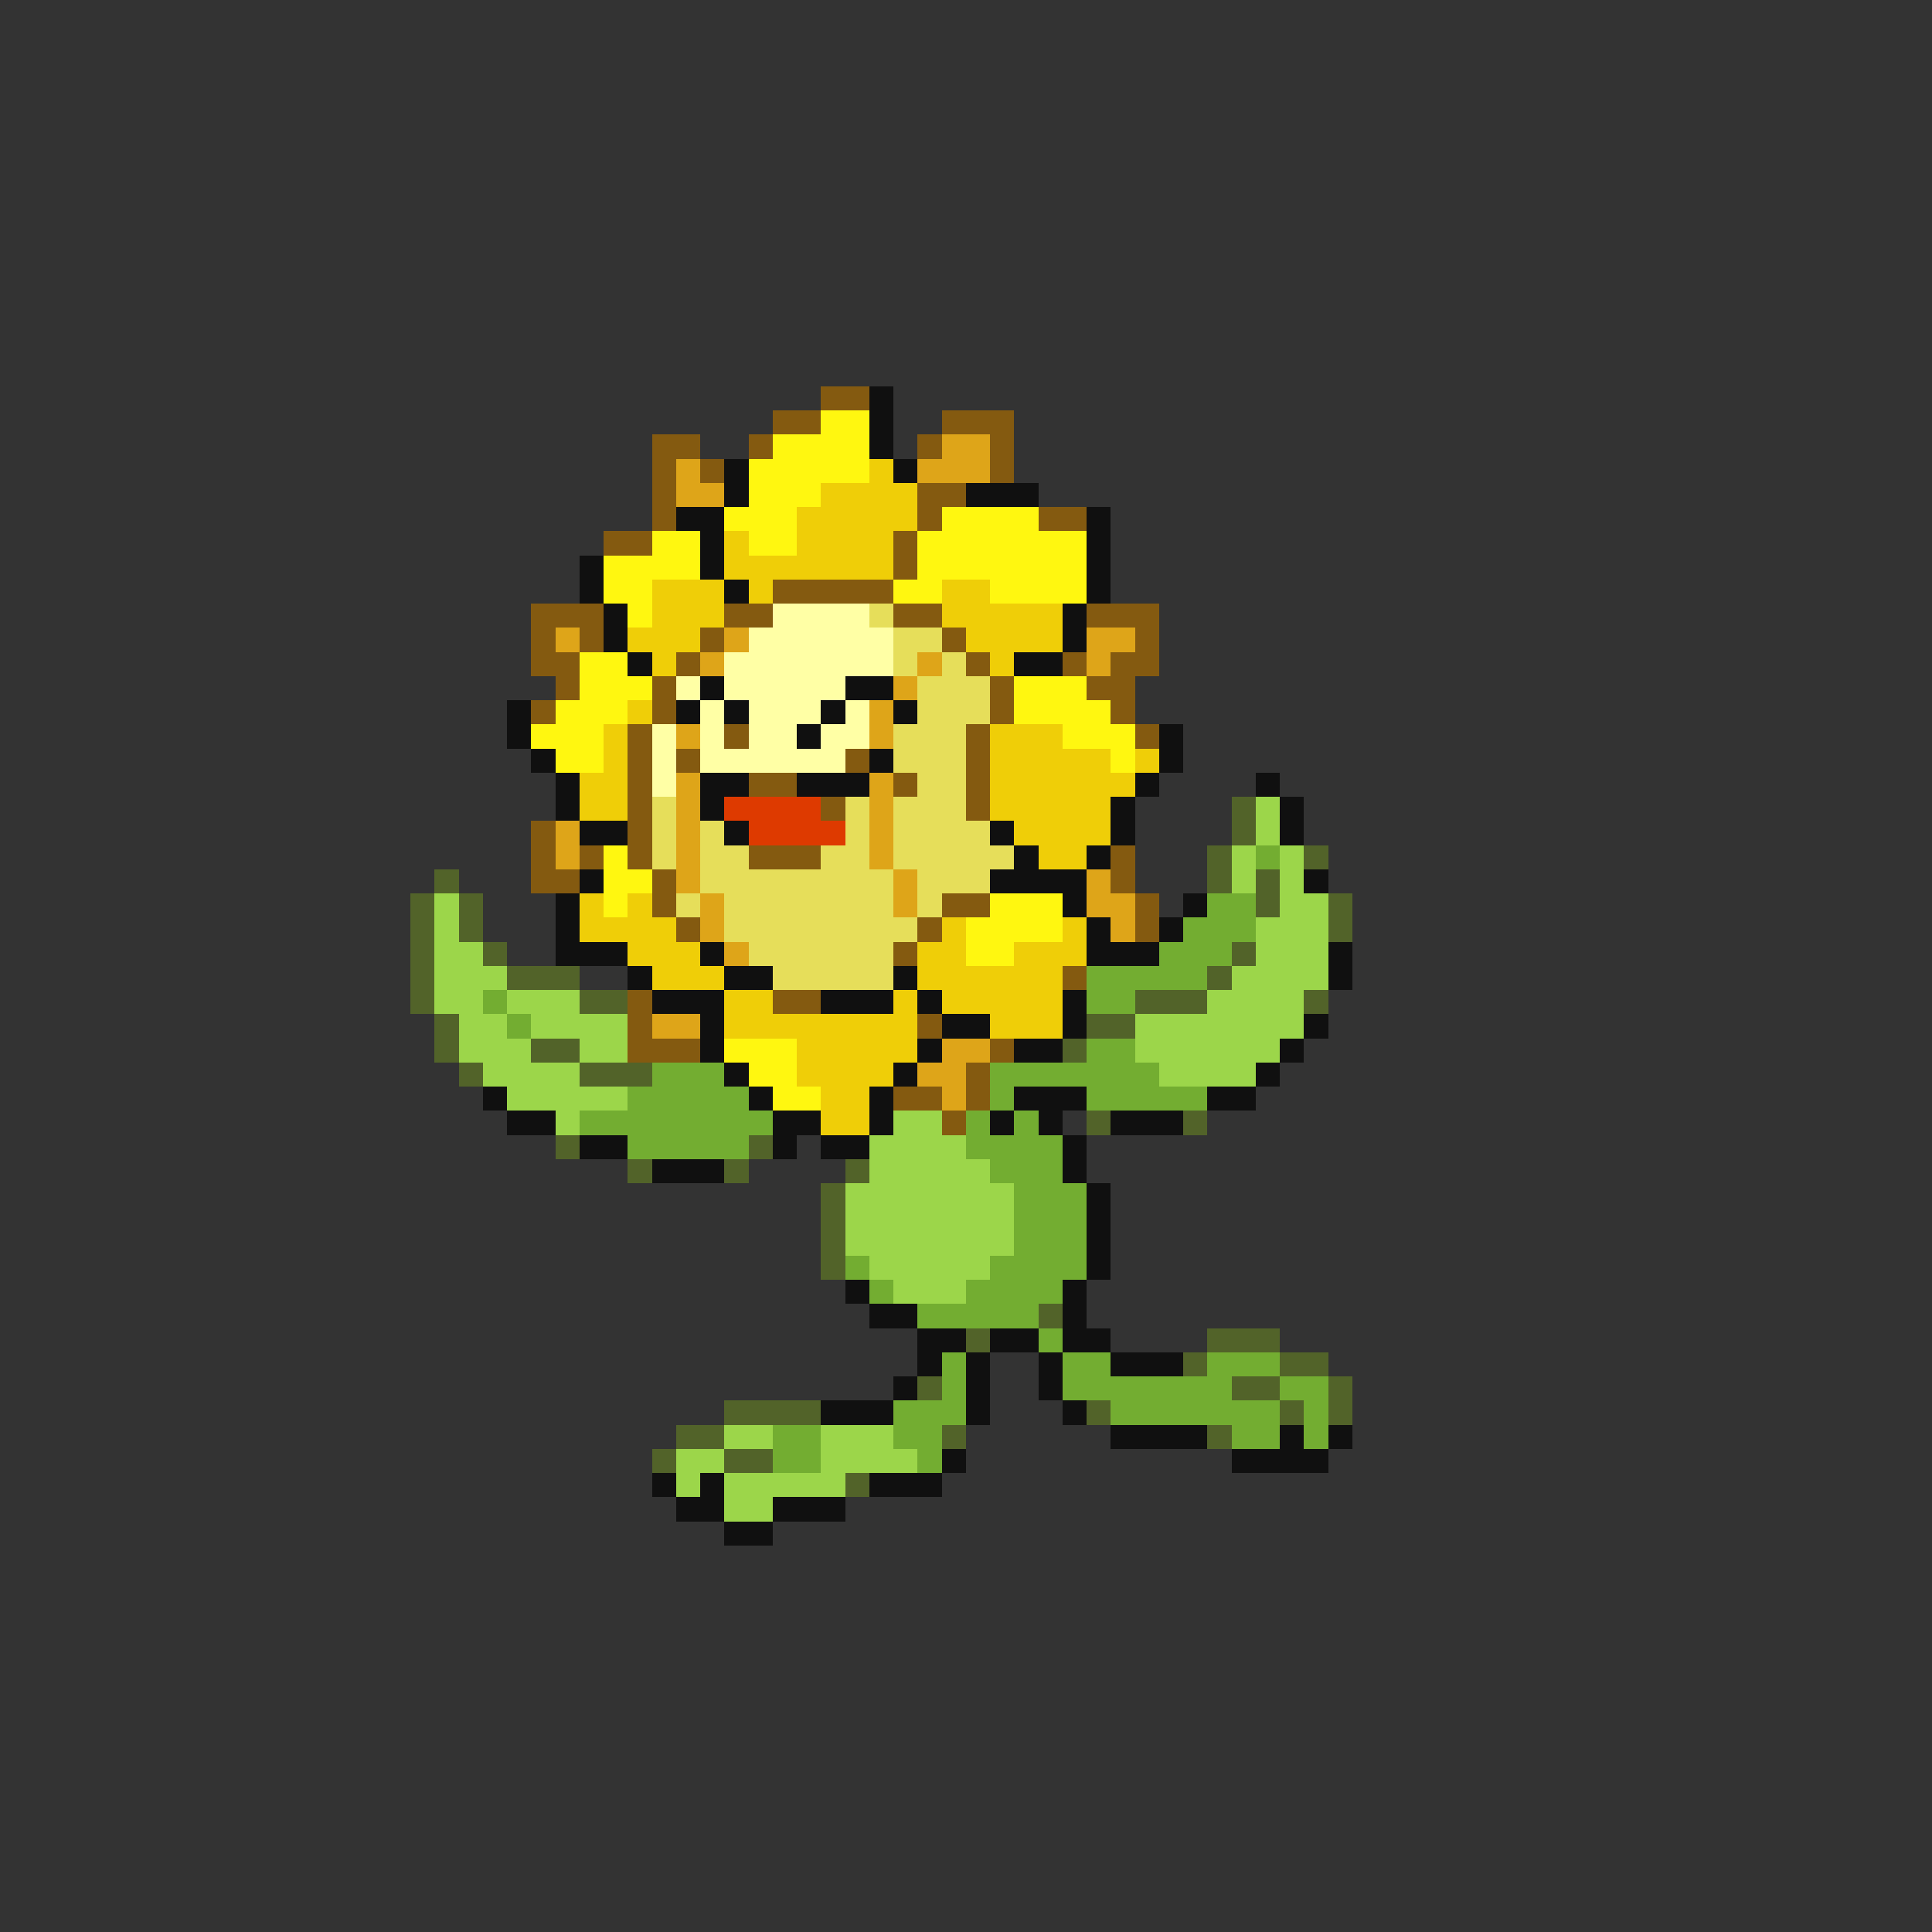 <svg xmlns="http://www.w3.org/2000/svg" viewBox="0 -0.5 80 80" shape-rendering="crispEdges">
<rect x="0" y="-0.5" width="80" height="80" fill="#333333" stroke="none"/>
<path stroke="#845a10" d="M34 16h2M32 17h2M39 17h3M27 18h2M31 18h1M38 18h1M41 18h1M27 19h1M29 19h1M41 19h1M27 20h1M38 20h2M27 21h1M38 21h1M43 21h2M25 22h2M37 22h1M37 23h1M32 24h5M22 25h3M30 25h2M37 25h2M45 25h3M22 26h1M24 26h1M29 26h1M39 26h1M47 26h1M22 27h2M28 27h1M40 27h1M44 27h1M46 27h2M23 28h1M27 28h1M41 28h1M45 28h2M22 29h1M27 29h1M41 29h1M46 29h1M26 30h1M30 30h1M40 30h1M47 30h1M26 31h1M28 31h1M35 31h1M40 31h1M26 32h1M31 32h2M37 32h1M40 32h1M26 33h1M34 33h1M40 33h1M22 34h1M26 34h1M22 35h1M24 35h1M26 35h1M31 35h3M46 35h1M22 36h2M27 36h1M46 36h1M27 37h1M39 37h2M47 37h1M28 38h1M38 38h1M47 38h1M37 39h1M44 40h1M26 41h1M32 41h2M26 42h1M38 42h1M26 43h3M41 43h1M40 44h1M37 45h2M40 45h1M39 46h1" />
<path stroke="#101010" d="M36 16h1M36 17h1M36 18h1M30 19h1M37 19h1M30 20h1M40 20h3M28 21h2M45 21h1M29 22h1M45 22h1M24 23h1M29 23h1M45 23h1M24 24h1M30 24h1M45 24h1M25 25h1M44 25h1M25 26h1M44 26h1M26 27h1M42 27h2M29 28h1M35 28h2M21 29h1M28 29h1M30 29h1M34 29h1M37 29h1M21 30h1M33 30h1M48 30h1M22 31h1M36 31h1M48 31h1M23 32h1M29 32h2M33 32h3M47 32h1M52 32h1M23 33h1M29 33h1M46 33h1M53 33h1M24 34h2M30 34h1M41 34h1M46 34h1M53 34h1M42 35h1M45 35h1M24 36h1M41 36h4M54 36h1M23 37h1M44 37h1M49 37h1M23 38h1M45 38h1M48 38h1M23 39h3M29 39h1M45 39h3M55 39h1M26 40h1M30 40h2M37 40h1M55 40h1M27 41h3M34 41h3M38 41h1M44 41h1M29 42h1M39 42h2M44 42h1M54 42h1M29 43h1M38 43h1M42 43h2M53 43h1M30 44h1M37 44h1M52 44h1M20 45h1M31 45h1M36 45h1M42 45h3M50 45h2M21 46h2M32 46h2M36 46h1M41 46h1M43 46h1M46 46h3M24 47h2M32 47h1M34 47h2M44 47h1M27 48h3M44 48h1M45 49h1M45 50h1M45 51h1M45 52h1M35 53h1M44 53h1M36 54h2M44 54h1M38 55h2M41 55h2M44 55h2M38 56h1M40 56h1M43 56h1M46 56h3M37 57h1M40 57h1M43 57h1M34 58h3M40 58h1M44 58h1M46 59h4M53 59h1M55 59h1M39 60h1M51 60h4M27 61h1M29 61h1M36 61h3M28 62h2M32 62h3M30 63h2" />
<path stroke="#fff710" d="M34 17h2M32 18h4M31 19h5M31 20h3M30 21h3M39 21h4M27 22h2M31 22h2M38 22h7M25 23h4M38 23h7M25 24h2M37 24h2M41 24h4M26 25h1M24 27h2M24 28h3M42 28h3M23 29h3M42 29h4M22 30h3M44 30h3M23 31h2M46 31h1M25 35h1M25 36h2M25 37h1M41 37h3M40 38h4M40 39h2M30 43h3M31 44h2M32 45h2" />
<path stroke="#dea519" d="M39 18h2M28 19h1M38 19h3M28 20h2M23 26h1M30 26h1M45 26h2M29 27h1M38 27h1M45 27h1M37 28h1M36 29h1M28 30h1M36 30h1M28 32h1M36 32h1M28 33h1M36 33h1M23 34h1M28 34h1M36 34h1M23 35h1M28 35h1M36 35h1M28 36h1M37 36h1M45 36h1M29 37h1M37 37h1M45 37h2M29 38h1M46 38h1M30 39h1M27 42h2M39 43h2M38 44h2M39 45h1" />
<path stroke="#efce08" d="M36 19h1M34 20h4M33 21h5M30 22h1M33 22h4M30 23h7M27 24h3M31 24h1M39 24h2M27 25h3M39 25h5M26 26h3M40 26h4M27 27h1M41 27h1M26 29h1M25 30h1M41 30h3M25 31h1M41 31h5M47 31h1M24 32h2M41 32h6M24 33h2M41 33h5M42 34h4M43 35h2M24 37h1M26 37h1M24 38h4M39 38h1M44 38h1M26 39h3M38 39h2M42 39h3M27 40h3M38 40h6M30 41h2M37 41h1M39 41h5M30 42h8M41 42h3M33 43h5M33 44h4M34 45h2M34 46h2" />
<path stroke="#ffffa5" d="M32 25h4M31 26h6M30 27h7M28 28h1M30 28h5M29 29h1M31 29h3M35 29h1M27 30h1M29 30h1M31 30h2M34 30h2M27 31h1M29 31h6M27 32h1" />
<path stroke="#e6de5a" d="M36 25h1M37 26h2M37 27h1M39 27h1M38 28h3M38 29h3M37 30h3M37 31h3M38 32h2M27 33h1M35 33h1M37 33h3M27 34h1M29 34h1M35 34h1M37 34h4M27 35h1M29 35h2M34 35h2M37 35h5M29 36h8M38 36h3M28 37h1M30 37h7M38 37h1M30 38h8M31 39h6M32 40h5" />
<path stroke="#de3a00" d="M30 33h4M31 34h4" />
<path stroke="#526329" d="M51 33h1M51 34h1M50 35h1M54 35h1M18 36h1M50 36h1M52 36h1M17 37h1M19 37h1M52 37h1M55 37h1M17 38h1M19 38h1M55 38h1M17 39h1M20 39h1M51 39h1M17 40h1M21 40h3M50 40h1M17 41h1M24 41h2M47 41h3M54 41h1M18 42h1M45 42h2M18 43h1M22 43h2M44 43h1M19 44h1M24 44h3M45 46h1M49 46h1M23 47h1M31 47h1M26 48h1M30 48h1M35 48h1M34 49h1M34 50h1M34 51h1M34 52h1M43 54h1M40 55h1M50 55h3M49 56h1M53 56h2M38 57h1M51 57h2M55 57h1M30 58h4M45 58h1M53 58h1M55 58h1M28 59h2M39 59h1M50 59h1M27 60h1M30 60h2M35 61h1" />
<path stroke="#9cd64a" d="M52 33h1M52 34h1M51 35h1M53 35h1M51 36h1M53 36h1M18 37h1M53 37h2M18 38h1M52 38h3M18 39h2M52 39h3M18 40h3M51 40h4M18 41h2M21 41h3M50 41h4M19 42h2M22 42h4M47 42h7M19 43h3M24 43h2M47 43h6M20 44h4M48 44h4M21 45h5M23 46h1M37 46h2M36 47h4M36 48h5M35 49h7M35 50h7M35 51h7M36 52h5M37 53h3M30 59h2M34 59h3M28 60h2M34 60h4M28 61h1M30 61h5M30 62h2" />
<path stroke="#73ad31" d="M52 35h1M50 37h2M49 38h3M48 39h3M45 40h5M20 41h1M45 41h2M21 42h1M45 43h2M27 44h3M41 44h7M26 45h5M41 45h1M45 45h5M24 46h8M40 46h1M42 46h1M26 47h5M40 47h4M41 48h3M42 49h3M42 50h3M42 51h3M35 52h1M41 52h4M36 53h1M40 53h4M38 54h5M43 55h1M39 56h1M44 56h2M50 56h3M39 57h1M44 57h7M53 57h2M37 58h3M46 58h7M54 58h1M32 59h2M37 59h2M51 59h2M54 59h1M32 60h2M38 60h1" />
</svg>